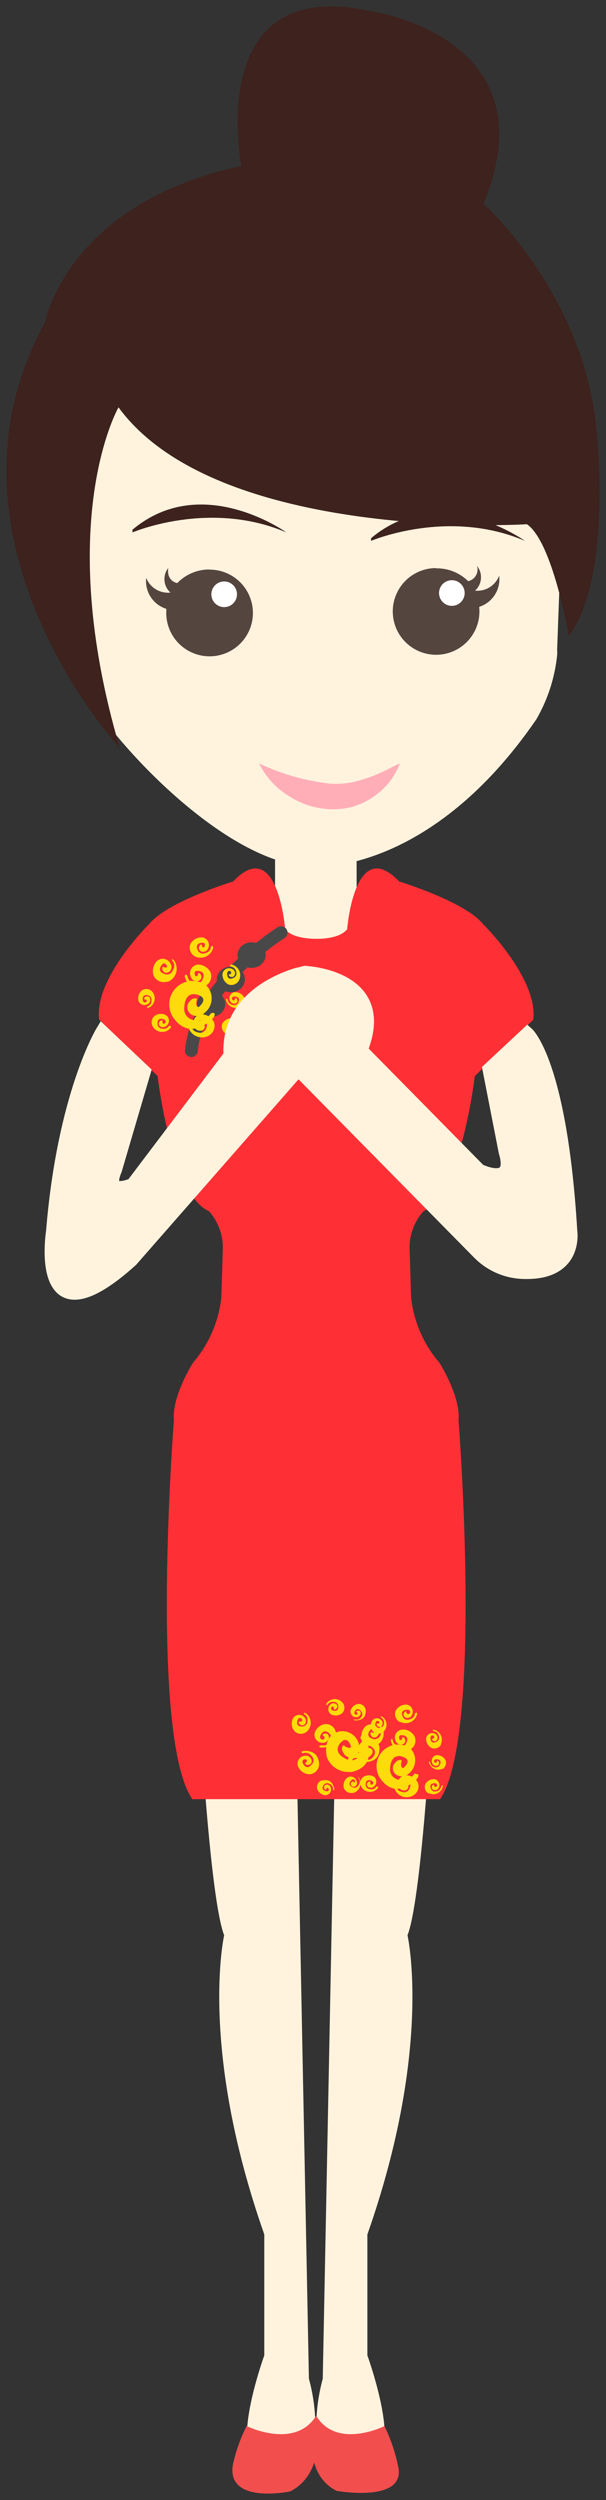 <?xml version="1.0" encoding="UTF-8" standalone="no"?><svg xmlns="http://www.w3.org/2000/svg" xmlns:xlink="http://www.w3.org/1999/xlink" width="47.266" height="194.887" viewBox="-0.134 0.386 47.266 194.887" version="1.1">
    <rect x="-0.134" y="0.386" width="47.266" height="194.887" fill="#333333" stroke="none"/>
    <!-- Generator: Sketch 46.2 (44496) - http://www.bohemiancoding.com/sketch -->
    <title>Mom-a</title>
    <desc>Created with Sketch.</desc>
    <defs/>
    <g id="Page-1" stroke="none" fill-rule="evenodd">
        <g id="Mom-a">
            <path d="M15.52,135.15 C15.52,135.15 16.29,148.55 17.35,151.25 C17.35,151.25 15.35,159.99 20.48,174.57 L20.48,184 C20.48,184 18.64,189.07 19.25,191.28 C19.25,191.28 21.83,197.13 24.25,192.04 C24.614,189.971 24.515,187.846 23.96,185.82 L22.96,135.12" id="Shape" fill="#FFF3DE" fill-rule="nonzero" stroke-width="1"/>
            <path d="M33.48,135.15 C33.48,135.15 32.71,148.55 31.65,151.25 C31.65,151.25 33.65,159.99 28.52,174.57 L28.52,184 C28.52,184 30.36,189.07 29.75,191.28 C29.75,191.28 27.26,197.01 24.75,192.04 C24.386,189.971 24.485,187.846 25.04,185.82 L26.04,135.12" id="Shape" fill="#FFF3DE" fill-rule="nonzero" stroke-width="1"/>
            <path d="M19.1,189.51 C19.1,189.51 22.85,191.36 24.51,188.73 C24.51,188.73 25.51,193.05 22.51,194.6 C22.51,194.6 17.51,195.66 18.03,192.52 C18.26,191.476 18.62,190.465 19.1,189.51 L19.1,189.51 Z" id="Shape" fill="#F24E4E" fill-rule="nonzero" stroke-width="1"/>
            <path d="M29.85,189.51 C29.85,189.51 26.17,191.36 24.54,188.73 C24.54,188.73 23.12,193 26.11,194.56 C26.11,194.56 31.68,195.56 30.9,192.56 C30.678,191.504 30.325,190.479 29.85,189.51 L29.85,189.51 Z" id="Shape" fill="#F24E4E" fill-rule="nonzero" stroke-width="1"/>
            <polygon id="Shape" fill="#FFF3DE" fill-rule="nonzero" points="21.32 66.78 21.32 73.78 27.68 73.78 27.68 66.4" stroke-width="1"/>
            <path d="M37.53,72.41 C36.12,70.67 31,69.1 31,69.1 C27.52,65.45 26.94,72.83 26.94,72.83 C26.3,73.63 24.57,73.57 24.57,73.57 C24.57,73.57 22.74,73.63 22.11,72.83 C22.11,72.83 21.53,65.45 18.05,69.1 C18.05,69.1 12.91,70.67 11.5,72.42 C11.5,72.42 7.19,76.65 7.6,79.88 L12.16,84.27 C12.16,84.27 13.24,93.55 16.16,94.8 C16.93,95.661 17.32,96.797 17.24,97.95 L17.13,101.54 C16.922,103.417 16.152,105.188 14.92,106.62 C14.92,106.62 13.26,109.22 13.43,111.1 C13.43,111.1 11.5,135.75 14.87,140.64 L34.19,140.64 C37.56,135.75 35.63,111.1 35.63,111.1 C35.8,109.22 34.14,106.62 34.14,106.62 C32.908,105.188 32.138,103.417 31.93,101.54 L31.82,97.95 C31.74,96.797 32.13,95.661 32.9,94.8 C35.8,93.56 36.9,84.27 36.9,84.27 L41.46,79.88 C41.84,76.64 37.53,72.41 37.53,72.41 Z" id="Shape" fill="#FF3035" fill-rule="nonzero" stroke-width="1"/>
            <path d="M21.79,73.09 C21.79,73.09 15.3,77.15 14.79,82.29" id="Shape" stroke="#494848" stroke-linecap="round" stroke-linejoin="round" stroke-width="1" fill="none"/>
            <ellipse id="Oval" fill="#494848" fill-rule="nonzero" cx="19.49" cy="74.84" rx="1.1" ry="1" stroke-width="1"/>
            <ellipse id="Oval" fill="#494848" fill-rule="nonzero" cx="17.87" cy="76.74" rx="1.1" ry="1" stroke-width="1"/>
            <ellipse id="Oval" fill="#494848" fill-rule="nonzero" cx="16.34" cy="78.65" rx="1.1" ry="1" stroke-width="1"/>
            <path d="M5.79,38.71 L5.79,50.3 C5.788,52.345 6.428,54.339 7.62,56 C10.72,60.34 18.7,68.32 24.77,67.93 C24.77,67.93 33.55,68.34 41.7,56.46 C42.587,54.926 43.139,53.222 43.32,51.46 C43.332,51.324 43.332,51.186 43.32,51.05 L43.7,40.68 C43.749,38.887 43.302,37.116 42.41,35.56 L38.41,28.5 C35.856,24.183 30.66,22.201 25.88,23.72 L13.3,27.62 C9.541,28.733 6.746,31.893 6.1,35.76 L5.87,37.22 C5.805,37.714 5.778,38.212 5.79,38.71 Z" id="Shape" fill="#FFF3DE" fill-rule="nonzero" stroke-width="1"/>
            <path d="M9.11,32.14 C9.11,32.14 4,41 9.21,58.7 C9.21,58.7 -5.9,42.31 3.38,25.52 C3.38,25.52 5.05,16.27 18.69,13.32 C18.69,13.32 15.69,-1.68 28.86,1.27 C28.86,1.27 42.95,3.27 37.58,16.27 C37.58,16.27 45.16,23.02 46.35,33.44 C46.35,33.44 47.77,45.19 44.23,49.97 C44.23,49.97 42.98,42.62 40.96,41.25 C41,41.27 16.82,42.69 9.11,32.14 Z" id="Shape" fill="#3D221D" fill-rule="nonzero" stroke-width="1"/>
            <path d="M33.87,44.69 C34.807,44.671 35.713,45.031 36.38,45.69 L36.38,45.69 C36.636,45.635 36.857,45.474 36.988,45.247 C37.119,45.021 37.149,44.75 37.07,44.5 C37.539,45.081 37.473,45.928 36.92,46.43 C37.739,46.51 38.51,46.03 38.8,45.26 C38.934,46.337 38.283,47.357 37.25,47.69 C37.25,47.69 37.25,47.76 37.25,47.79 C37.357,49.175 36.606,50.484 35.356,51.091 C34.106,51.697 32.613,51.478 31.591,50.537 C30.569,49.596 30.227,48.126 30.728,46.831 C31.229,45.535 32.471,44.678 33.86,44.67 L33.87,44.69 Z" id="Shape" fill="#55453F" fill-rule="nonzero" stroke-width="1"/>
            <ellipse id="Oval" fill="#FFFFFF" fill-rule="nonzero" transform="matrix(1,-0.005,0.005,1,-0.252,0.191)" cx="35.128" cy="46.6" rx="1" ry="1" stroke-width="1"/>
            <path d="M16.19,44.78 C15.247,44.779 14.345,45.162 13.69,45.84 L13.69,45.84 C13.69,45.84 12.84,45.71 12.99,44.66 C12.532,45.245 12.606,46.085 13.16,46.58 C12.343,46.668 11.568,46.196 11.27,45.43 C11.144,46.509 11.803,47.526 12.84,47.85 C12.84,47.85 12.84,47.92 12.84,47.95 C12.75,49.336 13.517,50.637 14.774,51.228 C16.031,51.82 17.522,51.582 18.532,50.629 C19.543,49.675 19.867,48.201 19.35,46.912 C18.833,45.622 17.579,44.781 16.19,44.79 L16.19,44.78 Z" id="Shape" fill="#55453F" fill-rule="nonzero" stroke-width="1"/>
            <ellipse id="Oval" fill="#FFFFFF" fill-rule="nonzero" transform="matrix(1,-0.005,0.005,1,-0.252,0.095)" cx="17.369" cy="46.706" rx="1" ry="1" stroke-width="1"/>
            <path d="M28.81,42.55 C28.81,42.55 34.81,39.98 40.81,42.55 C40.81,42.55 34.2,37.8 28.81,42.34" id="Shape" fill="#3D221D" fill-rule="nonzero" stroke-width="1"/>
            <path d="M10.2,41.89 C10.2,41.89 16.2,39.32 22.2,41.89 C22.2,41.89 15.59,37.14 10.2,41.68" id="Shape" fill="#3D221D" fill-rule="nonzero" stroke-width="1"/>
            <path d="M20.07,59.9 C21.833,60.733 23.722,61.267 25.66,61.48 C26.546,61.531 27.433,61.405 28.27,61.11 C28.735,60.97 29.19,60.796 29.63,60.59 C30.1,60.39 30.53,60.11 31.07,59.9 C30.854,60.416 30.576,60.903 30.24,61.35 C29.497,62.265 28.497,62.937 27.37,63.28 C26.782,63.43 26.176,63.494 25.57,63.47 C24.394,63.407 23.257,63.027 22.28,62.37 C21.334,61.761 20.57,60.908 20.07,59.9 Z" id="Shape" fill="#FFAEB8" fill-rule="nonzero" stroke-width="1"/>
            <path d="M29.58,134.92 C29.775,135.17 29.841,135.498 29.756,135.803 C29.671,136.109 29.446,136.357 29.15,136.47 L29.04,136.47 C28.67,136.565 28.285,136.385 28.12,136.04 C27.98,135.661 28.083,135.234 28.38,134.96 C28.537,134.826 28.749,134.777 28.948,134.829 C29.147,134.881 29.308,135.027 29.38,135.22 C29.446,135.342 29.446,135.488 29.38,135.61 C29.346,135.702 29.273,135.775 29.181,135.809 C29.089,135.844 28.986,135.837 28.9,135.79 C28.9,135.79 28.66,135.58 28.81,135.4 C28.81,135.4 29.04,135.55 29.12,135.4 C29.2,135.25 28.97,134.96 28.72,135.28 C28.72,135.28 28.3,135.76 28.97,135.95 C29.199,136.017 29.44,135.894 29.52,135.67 C29.663,135.451 29.639,135.162 29.46,134.97 C29.46,134.97 29.39,134.74 29.58,134.92 Z" id="Shape" fill="#FEDB0A" fill-rule="nonzero" stroke-width="1"/>
            <path d="M33.71,135.23 C33.943,135.281 34.141,135.435 34.248,135.649 C34.355,135.862 34.359,136.113 34.26,136.33 L34.26,136.41 C34.099,136.659 33.783,136.756 33.51,136.64 C33.243,136.492 33.084,136.205 33.1,135.9 C33.122,135.747 33.216,135.615 33.353,135.544 C33.49,135.472 33.652,135.471 33.79,135.54 C33.888,135.579 33.96,135.666 33.98,135.77 C34.008,135.84 34.005,135.919 33.97,135.986 C33.936,136.053 33.873,136.102 33.8,136.12 C33.8,136.12 33.56,136.12 33.55,135.94 C33.55,135.94 33.76,135.94 33.73,135.78 C33.7,135.62 33.42,135.61 33.44,135.91 C33.44,135.91 33.44,136.4 33.92,136.16 C34.002,136.123 34.066,136.055 34.098,135.97 C34.13,135.886 34.127,135.792 34.09,135.71 C34.058,135.509 33.893,135.356 33.69,135.34 C33.69,135.34 33.51,135.23 33.71,135.23 Z" id="Shape" fill="#FEDB0A" fill-rule="nonzero" stroke-width="1"/>
            <path d="M32.43,139 C32.43,139 30.8,140.88 29.51,139 C29.465,138.938 29.428,138.871 29.4,138.8 C29.074,138.118 29.24,137.302 29.807,136.803 C30.374,136.303 31.205,136.24 31.84,136.65 C32.119,136.915 32.268,137.289 32.249,137.673 C32.23,138.057 32.044,138.414 31.74,138.65 C31.557,138.833 31.291,138.905 31.04,138.84 C30.857,138.811 30.697,138.704 30.6,138.546 C30.504,138.388 30.482,138.196 30.54,138.02 C30.54,138.02 30.82,137.44 31.21,137.62 C31.21,137.62 31.02,138.15 31.31,138.22 C31.31,138.22 32.04,137.67 31.39,137.38 C31.39,137.38 30.39,136.85 30.29,138.23 C30.265,138.444 30.325,138.658 30.458,138.827 C30.592,138.996 30.786,139.105 31,139.13 C31,139.13 31.62,139.43 32.23,138.62 C32.25,138.75 32.68,138.57 32.43,139 Z" id="Shape" fill="#FEDB0A" fill-rule="nonzero" stroke-width="1"/>
            <path d="M29.34,139.78 C29.19,139.966 28.964,140.074 28.725,140.074 C28.486,140.074 28.26,139.966 28.11,139.78 L28.06,139.7 C27.907,139.45 27.953,139.127 28.17,138.93 C28.42,138.751 28.751,138.732 29.02,138.88 C29.146,138.97 29.22,139.115 29.22,139.27 C29.22,139.425 29.146,139.57 29.02,139.66 C28.944,139.735 28.834,139.765 28.73,139.74 C28.6,139.74 28.46,139.63 28.49,139.43 C28.49,139.43 28.59,139.21 28.76,139.28 C28.76,139.28 28.7,139.48 28.82,139.51 C28.94,139.54 29.11,139.3 28.82,139.19 C28.82,139.19 28.37,138.99 28.39,139.52 C28.39,139.704 28.536,139.855 28.72,139.86 C28.913,139.919 29.121,139.836 29.22,139.66 C29.22,139.66 29.43,139.6 29.34,139.78 Z" id="Shape" fill="#FEDB0A" fill-rule="nonzero" stroke-width="1"/>
            <path d="M30.6,139.66 C30.654,139.973 30.854,140.242 31.138,140.384 C31.422,140.526 31.757,140.524 32.04,140.38 L32.14,140.32 C32.474,140.107 32.601,139.682 32.44,139.32 C32.248,138.954 31.851,138.743 31.44,138.79 C31.242,138.82 31.07,138.943 30.977,139.121 C30.884,139.299 30.882,139.51 30.97,139.69 C31.021,139.819 31.134,139.913 31.27,139.94 C31.361,139.974 31.463,139.967 31.549,139.922 C31.635,139.876 31.697,139.795 31.72,139.7 C31.72,139.7 31.72,139.38 31.49,139.37 C31.49,139.37 31.49,139.64 31.29,139.6 C31.29,139.6 31.07,139.19 31.46,139.22 C31.46,139.22 32.1,139.22 31.79,139.85 C31.686,140.066 31.431,140.163 31.21,140.07 C30.952,140.03 30.754,139.82 30.73,139.56 C30.73,139.56 30.59,139.4 30.6,139.66 Z" id="Shape" fill="#FEDB0A" fill-rule="nonzero" stroke-width="1"/>
            <path d="M33.33,137.77 C33.378,137.982 33.517,138.161 33.71,138.259 C33.904,138.358 34.131,138.366 34.33,138.28 L34.4,138.28 C34.625,138.129 34.713,137.841 34.61,137.59 C34.472,137.341 34.204,137.194 33.92,137.21 C33.778,137.229 33.654,137.317 33.589,137.444 C33.523,137.572 33.524,137.723 33.59,137.85 C33.625,137.942 33.704,138.009 33.8,138.03 C33.865,138.055 33.937,138.051 33.999,138.018 C34.06,137.985 34.104,137.928 34.12,137.86 C34.12,137.86 34.12,137.64 33.96,137.63 C33.96,137.63 33.96,137.82 33.82,137.8 C33.68,137.78 33.66,137.51 33.94,137.53 C33.94,137.53 34.39,137.53 34.17,137.98 C34.098,138.134 33.917,138.204 33.76,138.14 C33.577,138.113 33.437,137.964 33.42,137.78 C33.42,137.78 33.33,137.59 33.33,137.77 Z" id="Shape" fill="#FEDB0A" fill-rule="nonzero" stroke-width="1"/>
            <path d="M27.75,138.33 C27.956,138.242 28.11,138.065 28.171,137.849 C28.231,137.634 28.19,137.402 28.06,137.22 L28,137.16 C27.809,136.959 27.5,136.925 27.27,137.08 C27.051,137.266 26.958,137.562 27.03,137.84 C27.077,137.977 27.187,138.083 27.326,138.124 C27.465,138.166 27.615,138.138 27.73,138.05 C27.814,137.999 27.867,137.909 27.87,137.81 C27.87,137.69 27.87,137.54 27.64,137.52 C27.64,137.52 27.42,137.52 27.44,137.73 C27.44,137.73 27.64,137.73 27.63,137.84 C27.62,137.95 27.37,138.05 27.34,137.77 C27.34,137.77 27.26,137.32 27.74,137.45 C27.906,137.494 28.008,137.662 27.97,137.83 C27.977,138.02 27.853,138.189 27.67,138.24 C27.67,138.24 27.57,138.37 27.75,138.33 Z" id="Shape" fill="#FEDB0A" fill-rule="nonzero" stroke-width="1"/>
            <path d="M30.36,136.09 C30.414,136.403 30.614,136.672 30.898,136.814 C31.182,136.956 31.517,136.954 31.8,136.81 L31.9,136.75 C32.234,136.537 32.361,136.112 32.2,135.75 C32.008,135.384 31.611,135.173 31.2,135.22 C31.002,135.25 30.83,135.373 30.737,135.551 C30.644,135.729 30.642,135.94 30.73,136.12 C30.781,136.249 30.894,136.343 31.03,136.37 C31.121,136.404 31.223,136.397 31.309,136.352 C31.395,136.306 31.457,136.225 31.48,136.13 C31.48,136.13 31.48,135.81 31.25,135.8 C31.25,135.8 31.25,136.07 31.05,136.03 C31.05,136.03 30.83,135.62 31.22,135.65 C31.22,135.65 31.86,135.65 31.55,136.28 C31.446,136.496 31.191,136.593 30.97,136.5 C30.712,136.46 30.514,136.25 30.49,135.99 C30.49,135.99 30.35,135.83 30.36,136.09 Z" id="Shape" fill="#FEDB0A" fill-rule="nonzero" stroke-width="1"/>
            <path d="M34.4,139.65 C34.355,139.877 34.207,140.071 34,140.175 C33.793,140.278 33.549,140.28 33.34,140.18 L33.26,140.18 C33.028,140.025 32.936,139.729 33.04,139.47 C33.182,139.214 33.458,139.063 33.75,139.08 C33.895,139.103 34.02,139.193 34.087,139.324 C34.155,139.454 34.156,139.609 34.09,139.74 C34.052,139.833 33.969,139.901 33.87,139.92 C33.804,139.945 33.73,139.941 33.667,139.908 C33.604,139.876 33.558,139.818 33.54,139.75 C33.54,139.75 33.54,139.52 33.71,139.51 C33.71,139.51 33.71,139.71 33.86,139.68 C34.01,139.65 34.02,139.38 33.73,139.4 C33.73,139.4 33.26,139.4 33.49,139.86 C33.567,140.021 33.757,140.091 33.92,140.02 C34.11,139.989 34.254,139.832 34.27,139.64 C34.27,139.64 34.41,139.46 34.4,139.65 Z" id="Shape" fill="#FEDB0A" fill-rule="nonzero" stroke-width="1"/>
            <path d="M32.4,134 C32.341,134.269 32.163,134.497 31.916,134.619 C31.669,134.741 31.38,134.745 31.13,134.63 L31,134.6 C30.716,134.415 30.603,134.054 30.73,133.74 C30.902,133.431 31.237,133.248 31.59,133.27 C31.767,133.295 31.921,133.405 32.002,133.564 C32.084,133.723 32.083,133.912 32,134.07 C31.956,134.182 31.858,134.265 31.74,134.29 C31.659,134.321 31.569,134.316 31.492,134.276 C31.416,134.236 31.36,134.164 31.34,134.08 C31.34,134.08 31.34,133.8 31.55,133.79 C31.55,133.79 31.55,134.03 31.73,134 C31.91,133.97 31.93,133.64 31.58,133.67 C31.58,133.67 31.02,133.67 31.29,134.23 C31.38,134.421 31.607,134.505 31.8,134.42 C32.034,134.388 32.213,134.196 32.23,133.96 C32.23,133.96 32.41,133.79 32.4,134 Z" id="Shape" fill="#FEDB0A" fill-rule="nonzero" stroke-width="1"/>
            <path d="M13.44,75.25 C13.637,75.524 13.698,75.873 13.607,76.198 C13.515,76.523 13.281,76.789 12.97,76.92 L12.85,76.92 C12.447,77.022 12.028,76.825 11.85,76.45 C11.711,76.039 11.82,75.584 12.13,75.28 C12.298,75.144 12.522,75.096 12.731,75.152 C12.94,75.207 13.111,75.359 13.19,75.56 C13.261,75.691 13.261,75.849 13.19,75.98 C13.151,76.078 13.072,76.156 12.973,76.192 C12.873,76.228 12.763,76.22 12.67,76.17 C12.67,76.17 12.41,75.95 12.57,75.74 C12.57,75.74 12.82,75.9 12.91,75.74 C12.91,75.74 12.74,75.26 12.48,75.61 C12.48,75.61 12.03,76.13 12.75,76.33 C13.001,76.409 13.269,76.27 13.35,76.02 C13.51,75.784 13.485,75.468 13.29,75.26 C13.29,75.26 13.23,75.05 13.44,75.25 Z" id="Shape" fill="#FEDB0A" fill-rule="nonzero" stroke-width="1"/>
            <path d="M17.92,75.58 C18.177,75.631 18.396,75.799 18.513,76.033 C18.631,76.268 18.633,76.543 18.52,76.78 L18.47,76.87 C18.294,77.135 17.955,77.24 17.66,77.12 C17.371,76.956 17.2,76.642 17.22,76.31 C17.244,76.144 17.346,76 17.495,75.922 C17.644,75.845 17.82,75.844 17.97,75.92 C18.078,75.962 18.157,76.056 18.18,76.17 C18.208,76.247 18.202,76.332 18.164,76.404 C18.126,76.477 18.059,76.53 17.98,76.55 C17.98,76.55 17.72,76.55 17.7,76.36 C17.7,76.36 17.93,76.36 17.9,76.19 C17.87,76.02 17.56,76 17.58,76.34 C17.58,76.34 17.58,76.87 18.1,76.61 C18.279,76.524 18.359,76.312 18.28,76.13 C18.248,75.913 18.069,75.746 17.85,75.73 C17.85,75.73 17.7,75.58 17.92,75.58 Z" id="Shape" fill="#FEDB0A" fill-rule="nonzero" stroke-width="1"/>
            <path d="M16.53,79.7 C16.53,79.7 14.76,81.7 13.37,79.7 C13.321,79.632 13.281,79.558 13.25,79.48 C12.89,78.739 13.069,77.849 13.687,77.306 C14.306,76.762 15.212,76.698 15.9,77.15 C16.219,77.436 16.393,77.851 16.373,78.279 C16.354,78.707 16.143,79.104 15.8,79.36 C15.604,79.557 15.32,79.637 15.05,79.57 C14.852,79.539 14.677,79.422 14.573,79.251 C14.469,79.079 14.446,78.87 14.51,78.68 C14.51,78.68 14.81,78.05 15.24,78.25 C15.24,78.25 15.04,78.83 15.35,78.9 C15.35,78.9 16.14,78.31 15.43,77.99 C15.43,77.99 14.33,77.42 14.24,78.91 C14.206,79.145 14.269,79.384 14.414,79.573 C14.559,79.761 14.774,79.883 15.01,79.91 C15.01,79.91 15.69,80.23 16.35,79.35 C16.33,79.39 16.8,79.2 16.53,79.7 Z" id="Shape" fill="#FEDB0A" fill-rule="nonzero" stroke-width="1"/>
            <path d="M13.18,80.51 C13.019,80.713 12.774,80.831 12.515,80.831 C12.256,80.831 12.011,80.713 11.85,80.51 L11.79,80.43 C11.621,80.158 11.671,79.804 11.91,79.59 C12.179,79.393 12.538,79.37 12.83,79.53 C12.964,79.628 13.043,79.784 13.043,79.95 C13.043,80.116 12.964,80.272 12.83,80.37 C12.746,80.447 12.63,80.477 12.52,80.45 C12.38,80.45 12.22,80.33 12.26,80.11 C12.26,80.11 12.36,79.87 12.55,79.94 C12.55,79.94 12.49,80.16 12.62,80.19 C12.75,80.22 12.93,79.96 12.62,79.84 C12.62,79.84 12.13,79.63 12.15,80.2 C12.15,80.401 12.31,80.565 12.51,80.57 C12.719,80.631 12.943,80.54 13.05,80.35 C13.05,80.35 13.27,80.32 13.18,80.51 Z" id="Shape" fill="#FEDB0A" fill-rule="nonzero" stroke-width="1"/>
            <path d="M14.54,80.38 C14.611,80.711 14.83,80.992 15.134,81.142 C15.438,81.292 15.794,81.295 16.1,81.15 L16.21,81.08 C16.556,80.853 16.694,80.414 16.54,80.03 C16.338,79.668 15.954,79.445 15.54,79.45 C15.317,79.479 15.123,79.615 15.021,79.815 C14.919,80.015 14.923,80.253 15.03,80.45 C15.084,80.588 15.205,80.69 15.35,80.72 C15.449,80.757 15.56,80.75 15.654,80.701 C15.747,80.651 15.815,80.563 15.84,80.46 C15.84,80.46 15.84,80.12 15.59,80.1 C15.59,80.1 15.59,80.4 15.37,80.35 C15.37,80.35 15.13,79.91 15.56,79.94 C15.56,79.94 16.25,79.94 15.92,80.62 C15.811,80.859 15.53,80.966 15.29,80.86 C15.007,80.818 14.79,80.586 14.77,80.3 C14.77,80.3 14.54,80.1 14.54,80.38 Z" id="Shape" fill="#FEDB0A" fill-rule="nonzero" stroke-width="1"/>
            <path d="M17.5,78.34 C17.551,78.573 17.705,78.771 17.919,78.878 C18.132,78.985 18.383,78.989 18.6,78.89 L18.68,78.89 C18.929,78.729 19.026,78.413 18.91,78.14 C18.762,77.873 18.475,77.714 18.17,77.73 C18.017,77.752 17.885,77.846 17.814,77.983 C17.742,78.12 17.741,78.282 17.81,78.42 C17.849,78.518 17.936,78.59 18.04,78.61 C18.11,78.638 18.189,78.635 18.256,78.6 C18.323,78.566 18.372,78.503 18.39,78.43 C18.39,78.43 18.39,78.19 18.21,78.18 C18.21,78.18 18.21,78.39 18.06,78.36 C17.91,78.33 17.89,78.05 18.19,78.07 C18.19,78.07 18.68,78.07 18.44,78.55 C18.363,78.716 18.169,78.791 18,78.72 C17.799,78.688 17.646,78.523 17.63,78.32 C17.63,78.32 17.5,78.14 17.5,78.34 Z" id="Shape" fill="#FEDB0A" fill-rule="nonzero" stroke-width="1"/>
            <path d="M11.45,78.95 C11.675,78.854 11.843,78.661 11.908,78.425 C11.972,78.189 11.925,77.937 11.78,77.74 L11.72,77.67 C11.511,77.456 11.178,77.422 10.93,77.59 C10.693,77.791 10.592,78.109 10.67,78.41 C10.724,78.557 10.844,78.669 10.994,78.713 C11.144,78.756 11.306,78.726 11.43,78.63 C11.52,78.574 11.576,78.476 11.58,78.37 C11.58,78.24 11.58,78.07 11.33,78.06 C11.33,78.06 11.09,78.06 11.11,78.29 C11.11,78.29 11.33,78.29 11.32,78.41 C11.31,78.53 11.04,78.64 11,78.33 C11,78.33 10.92,77.84 11.43,77.98 C11.609,78.029 11.718,78.209 11.68,78.39 C11.692,78.597 11.559,78.784 11.36,78.84 C11.36,78.84 11.25,79 11.45,78.95 Z" id="Shape" fill="#FEDB0A" fill-rule="nonzero" stroke-width="1"/>
            <path d="M14.28,76.51 C14.351,76.841 14.57,77.122 14.874,77.272 C15.178,77.422 15.534,77.425 15.84,77.28 L15.95,77.21 C16.296,76.983 16.434,76.544 16.28,76.16 C16.078,75.798 15.694,75.575 15.28,75.58 C15.057,75.609 14.863,75.745 14.761,75.945 C14.659,76.145 14.663,76.383 14.77,76.58 C14.824,76.718 14.945,76.82 15.09,76.85 C15.189,76.887 15.3,76.88 15.394,76.831 C15.487,76.781 15.555,76.693 15.58,76.59 C15.58,76.59 15.58,76.25 15.33,76.23 C15.33,76.23 15.33,76.53 15.11,76.48 C15.11,76.48 14.87,76.04 15.3,76.07 C15.3,76.07 15.99,76.07 15.66,76.75 C15.61,76.874 15.51,76.972 15.385,77.02 C15.259,77.067 15.12,77.06 15,77 C14.717,76.958 14.5,76.726 14.48,76.44 C14.48,76.44 14.27,76.23 14.28,76.51 Z" id="Shape" fill="#FEDB0A" fill-rule="nonzero" stroke-width="1"/>
            <path d="M18.67,80.38 C18.617,80.622 18.457,80.826 18.236,80.937 C18.015,81.048 17.755,81.052 17.53,80.95 L17.45,80.95 C17.198,80.782 17.098,80.461 17.21,80.18 C17.366,79.905 17.664,79.742 17.98,79.76 C18.138,79.784 18.275,79.883 18.349,80.026 C18.422,80.168 18.422,80.337 18.35,80.48 C18.309,80.583 18.218,80.658 18.11,80.68 C18.037,80.708 17.956,80.703 17.887,80.667 C17.818,80.63 17.768,80.566 17.75,80.49 C17.75,80.49 17.75,80.24 17.93,80.23 C17.93,80.23 17.93,80.45 18.09,80.42 C18.25,80.39 18.27,80.1 17.95,80.12 C17.95,80.12 17.44,80.12 17.69,80.62 C17.775,80.788 17.976,80.863 18.15,80.79 C18.356,80.758 18.514,80.588 18.53,80.38 C18.53,80.38 18.67,80.17 18.67,80.38 Z" id="Shape" fill="#FEDB0A" fill-rule="nonzero" stroke-width="1"/>
            <path d="M16.49,74.27 C16.423,74.561 16.23,74.807 15.963,74.94 C15.696,75.074 15.383,75.081 15.11,74.96 L15.01,74.9 C14.705,74.698 14.583,74.31 14.72,73.97 C14.907,73.636 15.268,73.438 15.65,73.46 C15.84,73.488 16.005,73.605 16.094,73.775 C16.183,73.946 16.185,74.148 16.1,74.32 C16.053,74.442 15.948,74.532 15.82,74.56 C15.731,74.594 15.632,74.589 15.548,74.545 C15.464,74.501 15.402,74.422 15.38,74.33 C15.38,74.33 15.38,74.03 15.6,74.01 C15.6,74.01 15.6,74.27 15.79,74.24 C15.79,74.24 16,73.85 15.62,73.88 C15.62,73.88 15.01,73.88 15.3,74.48 C15.399,74.69 15.647,74.783 15.86,74.69 C16.109,74.654 16.299,74.45 16.32,74.2 C16.32,74.2 16.5,74 16.49,74.27 Z" id="Shape" fill="#FEDB0A" fill-rule="nonzero" stroke-width="1"/>
            <path d="M23.48,136.89 C23.48,136.89 24.7,136.67 24.75,137.89 C24.755,137.93 24.755,137.97 24.75,138.01 C24.698,138.39 24.383,138.68 24,138.7 C23.599,138.687 23.244,138.435 23.1,138.06 C23.043,137.868 23.08,137.661 23.2,137.501 C23.321,137.341 23.51,137.248 23.71,137.25 C23.846,137.242 23.977,137.302 24.06,137.41 C24.133,137.475 24.175,137.567 24.175,137.665 C24.175,137.763 24.133,137.855 24.06,137.92 C24.06,137.92 23.78,138.07 23.66,137.85 C23.66,137.85 23.89,137.69 23.78,137.57 C23.67,137.45 23.32,137.57 23.51,137.89 C23.51,137.89 23.8,138.46 24.22,137.89 C24.372,137.703 24.35,137.43 24.17,137.27 C24.021,137.054 23.745,136.968 23.5,137.06 C23.5,137.06 23.24,137 23.48,136.89 Z" id="Shape" fill="#FEDB0A" fill-rule="nonzero" stroke-width="1"/>
            <path d="M25.33,133.18 C25.466,132.982 25.684,132.857 25.923,132.84 C26.163,132.822 26.397,132.914 26.56,133.09 L26.62,133.16 C26.789,133.403 26.759,133.731 26.55,133.94 C26.312,134.131 25.986,134.17 25.71,134.04 C25.576,133.962 25.487,133.823 25.473,133.668 C25.46,133.513 25.522,133.361 25.64,133.26 C25.712,133.185 25.817,133.151 25.92,133.17 C26.05,133.17 26.2,133.27 26.17,133.47 C26.17,133.47 26.08,133.7 25.91,133.64 C25.91,133.64 25.91,133.43 25.83,133.41 C25.75,133.39 25.55,133.64 25.83,133.73 C25.83,133.73 26.29,133.9 26.25,133.38 C26.239,133.196 26.084,133.054 25.9,133.06 C25.703,133.015 25.501,133.11 25.41,133.29 C25.41,133.29 25.25,133.36 25.33,133.18 Z" id="Shape" fill="#FEDB0A" fill-rule="nonzero" stroke-width="1"/>
            <path d="M28.36,135.8 C28.36,135.8 29.48,138.02 27.3,138.52 L27.07,138.52 C26.311,138.538 25.624,138.072 25.36,137.36 C25.36,137.36 25,136 26,135.47 C26.356,135.299 26.77,135.296 27.128,135.463 C27.487,135.629 27.751,135.947 27.85,136.33 C27.953,136.567 27.922,136.841 27.77,137.05 C27.676,137.226 27.505,137.347 27.308,137.376 C27.111,137.406 26.911,137.34 26.77,137.2 C26.77,137.2 26.34,136.72 26.66,136.43 C26.66,136.43 27.08,136.8 27.25,136.56 C27.25,136.56 27.02,135.68 26.5,136.17 C26.5,136.17 25.63,136.91 26.87,137.51 C27.259,137.727 27.751,137.588 27.97,137.2 C27.97,137.2 28.48,136.74 27.97,135.86 C28,135.87 28,135.39 28.36,135.8 Z" id="Shape" fill="#FEDB0A" fill-rule="nonzero" stroke-width="1"/>
            <path d="M27.88,139 C28.001,139.207 28.021,139.457 27.935,139.68 C27.85,139.904 27.668,140.077 27.44,140.15 L27.35,140.15 C27.062,140.197 26.781,140.033 26.68,139.76 C26.61,139.464 26.715,139.154 26.95,138.96 C27.078,138.874 27.239,138.855 27.384,138.908 C27.529,138.962 27.639,139.081 27.68,139.23 C27.728,139.321 27.728,139.429 27.68,139.52 C27.647,139.588 27.586,139.638 27.513,139.657 C27.44,139.676 27.362,139.663 27.3,139.62 C27.3,139.62 27.13,139.45 27.3,139.31 C27.47,139.17 27.47,139.44 27.54,139.31 C27.61,139.18 27.45,138.96 27.25,139.19 C27.25,139.19 26.9,139.53 27.39,139.72 C27.561,139.79 27.757,139.71 27.83,139.54 C27.957,139.382 27.957,139.158 27.83,139 C27.83,139 27.75,138.8 27.88,139 Z" id="Shape" fill="#FEDB0A" fill-rule="nonzero" stroke-width="1"/>
            <path d="M28.25,137.74 C28.25,137.74 29.49,137.88 29.46,136.68 C29.465,136.64 29.465,136.6 29.46,136.56 C29.388,136.181 29.056,135.908 28.67,135.91 C28.268,135.948 27.929,136.225 27.81,136.61 C27.765,136.805 27.815,137.01 27.946,137.162 C28.076,137.314 28.27,137.395 28.47,137.38 C28.606,137.38 28.734,137.313 28.81,137.2 C28.883,137.135 28.925,137.043 28.925,136.945 C28.925,136.847 28.883,136.755 28.81,136.69 C28.81,136.69 28.52,136.56 28.42,136.78 C28.42,136.78 28.66,136.92 28.56,137.06 C28.46,137.2 28.1,137.11 28.28,136.76 C28.28,136.76 28.54,136.18 28.99,136.69 C29.155,136.864 29.155,137.136 28.99,137.31 C28.854,137.536 28.581,137.639 28.33,137.56 C28.33,137.56 28,137.64 28.25,137.74 Z" id="Shape" fill="#FEDB0A" fill-rule="nonzero" stroke-width="1"/>
            <path d="M27.54,134.5 C27.54,134.5 28.42,134.6 28.39,133.75 C28.393,133.723 28.393,133.697 28.39,133.67 C28.337,133.402 28.103,133.21 27.83,133.21 C27.55,133.244 27.313,133.434 27.22,133.7 C27.184,133.838 27.217,133.984 27.308,134.094 C27.4,134.203 27.538,134.261 27.68,134.25 C27.777,134.249 27.867,134.201 27.92,134.12 C27.972,134.074 28.001,134.009 28.001,133.94 C28.001,133.871 27.972,133.806 27.92,133.76 C27.92,133.76 27.71,133.67 27.64,133.82 C27.64,133.82 27.81,133.92 27.74,134.02 C27.67,134.12 27.41,134.02 27.54,133.8 C27.54,133.8 27.72,133.39 28.04,133.8 C28.157,133.923 28.157,134.117 28.04,134.24 C27.945,134.403 27.75,134.478 27.57,134.42 C27.57,134.42 27.36,134.43 27.54,134.5 Z" id="Shape" fill="#FEDB0A" fill-rule="nonzero" stroke-width="1"/>
            <path d="M25.94,139.88 C25.94,139.88 25.87,138.99 25.03,139.18 L24.95,139.18 C24.694,139.281 24.547,139.55 24.6,139.82 C24.689,140.093 24.926,140.291 25.21,140.33 C25.355,140.339 25.495,140.277 25.587,140.163 C25.678,140.05 25.709,139.9 25.67,139.76 C25.654,139.663 25.59,139.58 25.5,139.54 C25.441,139.505 25.37,139.495 25.303,139.514 C25.237,139.533 25.182,139.579 25.15,139.64 C25.15,139.64 25.1,139.86 25.27,139.91 C25.27,139.91 25.34,139.72 25.45,139.77 C25.56,139.82 25.55,140.09 25.27,140.01 C25.27,140.01 24.82,139.91 25.13,139.52 C25.234,139.382 25.429,139.351 25.57,139.45 C25.749,139.514 25.86,139.691 25.84,139.88 C25.84,139.88 25.91,140.06 25.94,139.88 Z" id="Shape" fill="#FEDB0A" fill-rule="nonzero" stroke-width="1"/>
            <path d="M24.85,136.61 C24.85,136.61 26.09,136.75 26.06,135.55 C26.065,135.51 26.065,135.47 26.06,135.43 C25.988,135.051 25.656,134.778 25.27,134.78 C24.868,134.818 24.529,135.095 24.41,135.48 C24.365,135.675 24.415,135.88 24.546,136.032 C24.676,136.184 24.87,136.265 25.07,136.25 C25.206,136.25 25.334,136.183 25.41,136.07 C25.483,136.005 25.525,135.913 25.525,135.815 C25.525,135.717 25.483,135.625 25.41,135.56 C25.41,135.56 25.12,135.43 25.02,135.65 C25.02,135.65 25.26,135.79 25.16,135.93 C25.06,136.07 24.7,135.98 24.88,135.63 C24.88,135.63 25.14,135.05 25.59,135.56 C25.755,135.734 25.755,136.006 25.59,136.18 C25.454,136.406 25.181,136.509 24.93,136.43 C24.93,136.43 24.61,136.52 24.85,136.61 Z" id="Shape" fill="#FEDB0A" fill-rule="nonzero" stroke-width="1"/>
            <path d="M29.68,134.21 C29.873,134.338 29.996,134.547 30.013,134.778 C30.031,135.009 29.941,135.234 29.77,135.39 L29.7,135.44 C29.468,135.595 29.159,135.565 28.96,135.37 C28.776,135.14 28.74,134.825 28.87,134.56 C28.945,134.434 29.076,134.351 29.222,134.337 C29.369,134.323 29.513,134.38 29.61,134.49 C29.683,134.559 29.717,134.661 29.7,134.76 C29.7,134.88 29.61,135.03 29.41,135 C29.41,135 29.19,134.92 29.25,134.75 C29.25,134.75 29.45,134.75 29.47,134.68 C29.49,134.61 29.25,134.41 29.16,134.68 C29.16,134.68 28.99,135.12 29.5,135.08 C29.674,135.069 29.81,134.925 29.81,134.75 C29.854,134.561 29.763,134.367 29.59,134.28 C29.59,134.28 29.51,134.14 29.68,134.21 Z" id="Shape" fill="#FEDB0A" fill-rule="nonzero" stroke-width="1"/>
            <path d="M23.71,133.94 C23.938,134.097 24.083,134.349 24.102,134.626 C24.122,134.902 24.014,135.173 23.81,135.36 L23.73,135.42 C23.45,135.612 23.072,135.579 22.83,135.34 C22.598,135.058 22.555,134.666 22.72,134.34 C22.81,134.187 22.968,134.088 23.144,134.072 C23.321,134.056 23.494,134.126 23.61,134.26 C23.701,134.344 23.742,134.468 23.72,134.59 C23.72,134.74 23.61,134.91 23.37,134.88 C23.37,134.88 23.11,134.78 23.18,134.58 C23.18,134.58 23.42,134.64 23.44,134.49 C23.46,134.34 23.18,134.17 23.07,134.49 C23.07,134.49 22.87,135.02 23.47,134.97 C23.681,134.959 23.846,134.782 23.84,134.57 C23.898,134.343 23.79,134.105 23.58,134 C23.58,134 23.5,133.84 23.71,133.94 Z" id="Shape" fill="#FEDB0A" fill-rule="nonzero" stroke-width="1"/>
            <path d="M7.83,80.79 C7.83,80.79 4.83,85.73 3.96,96.36 C3.96,96.36 2.49,105.53 10.12,98.64 L22.77,84.2 C22.77,84.2 27.2,79.2 24.77,76.74 C24.271,76.288 23.567,76.143 22.93,76.36 C21.18,76.92 17.56,78.57 17.8,82.67 L10.2,92.72 C10.2,92.72 7.96,93.72 8.88,91.58 L11.13,83.92 L7.83,80.79 Z" id="Shape" stroke="#FFF3DE" fill="#FFF3DE" fill-rule="nonzero" stroke-width="1"/>
            <path d="M41,80.94 C41,80.94 43.6,83.23 44.39,96.33 C44.39,96.33 44.97,99.83 40.5,99.58 C39.242,99.5 38.058,98.954 37.18,98.05 L22.35,83 C22.35,83 18.17,77.51 23.65,76.18 C23.65,76.18 30.39,76.45 28.04,82.25 L37.26,91.61 C37.26,91.61 40.11,93 39.26,90.19 L38,83.74 L41,80.94 Z" id="Shape" stroke="#FFF3DE" fill="#FFF3DE" fill-rule="nonzero" stroke-width="1"/>
        </g>
    </g>
</svg>